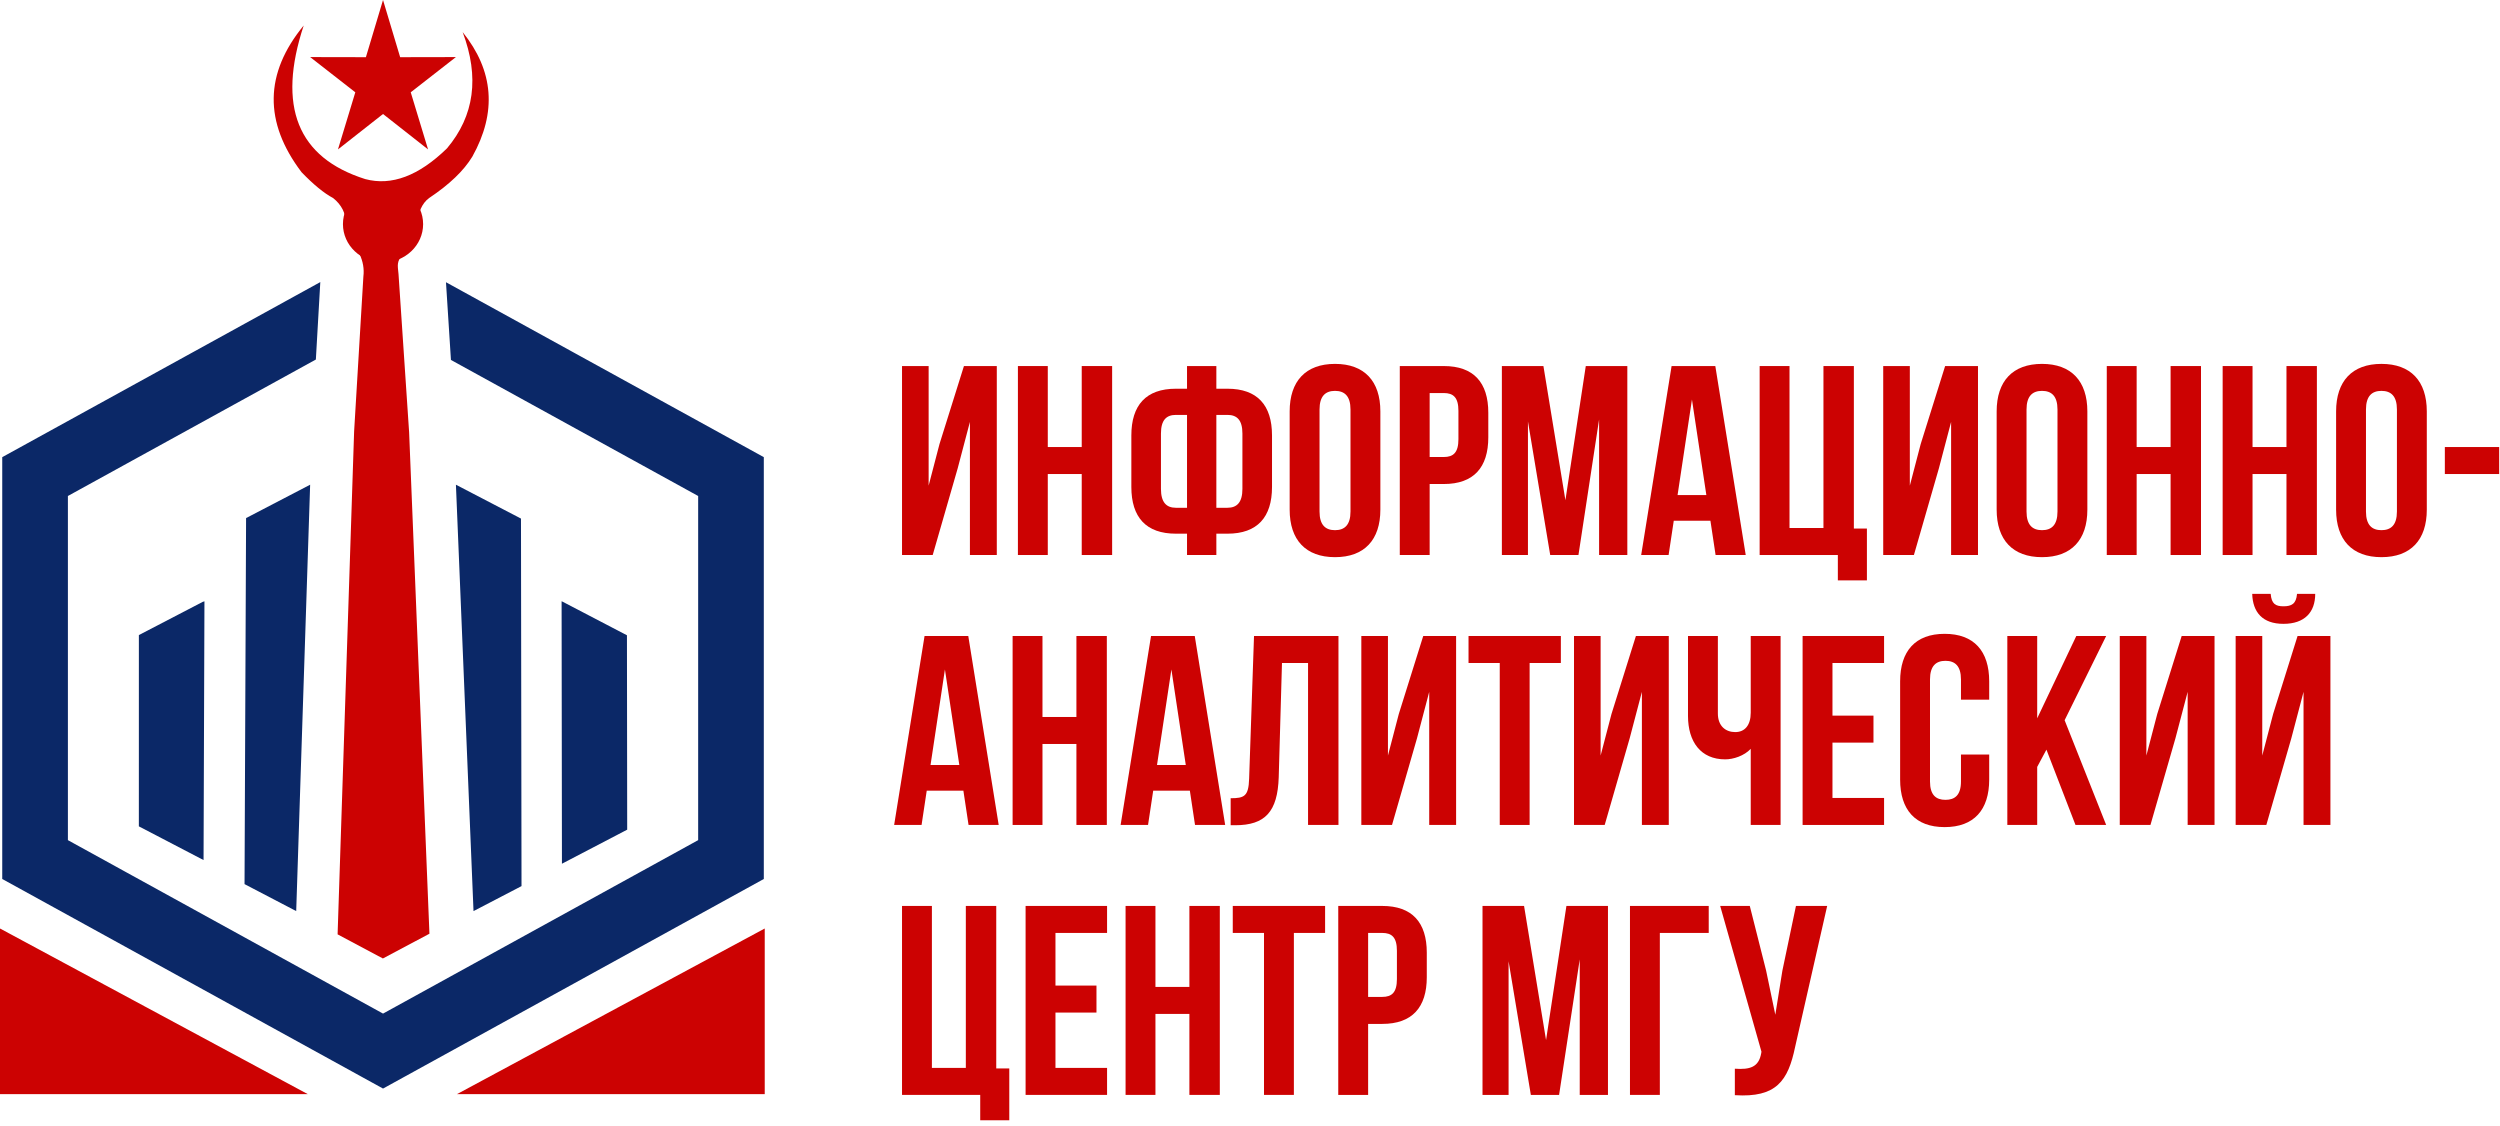 <svg width="231" height="104" viewBox="0 0 231 104" fill="none" xmlns="http://www.w3.org/2000/svg">
<path d="M88.49 43.276L89.62 38.986V51.283H92.104V33.823H89.068L86.809 41.031L85.806 44.872V33.823H83.347V51.283H86.182L88.49 43.276Z" fill="#CC0202"/>
<path d="M96.815 43.8H99.951V51.283H102.761V33.823H99.951V41.306H96.815V33.823H94.055V51.283H96.815V43.8Z" fill="#CC0202"/>
<path d="M109.681 51.283H112.391V49.312H113.419C116.179 49.312 117.534 47.791 117.534 44.997V40.233C117.534 37.439 116.179 35.918 113.419 35.918H112.391V33.823H109.681V35.918H108.652C105.892 35.918 104.537 37.439 104.537 40.233V44.997C104.537 47.791 105.892 49.312 108.652 49.312H109.681V51.283ZM113.419 38.337C114.297 38.337 114.799 38.811 114.799 40.059V45.172C114.799 46.419 114.297 46.918 113.419 46.918H112.391V38.337H113.419ZM109.681 46.918H108.652C107.774 46.918 107.272 46.419 107.272 45.172V40.059C107.272 38.811 107.774 38.337 108.652 38.337H109.681V46.918Z" fill="#CC0202"/>
<path d="M121.925 37.839C121.925 36.591 122.477 36.117 123.356 36.117C124.234 36.117 124.786 36.591 124.786 37.839V47.267C124.786 48.514 124.234 48.988 123.356 48.988C122.477 48.988 121.925 48.514 121.925 47.267V37.839ZM119.165 47.092C119.165 49.886 120.646 51.482 123.356 51.482C126.066 51.482 127.546 49.886 127.546 47.092V38.013C127.546 35.219 126.066 33.623 123.356 33.623C120.646 33.623 119.165 35.219 119.165 38.013V47.092Z" fill="#CC0202"/>
<path d="M133.404 33.823H129.34V51.283H132.1V44.723H133.404C136.164 44.723 137.519 43.201 137.519 40.408V38.138C137.519 35.344 136.164 33.823 133.404 33.823ZM133.404 36.317C134.283 36.317 134.759 36.716 134.759 37.963V40.582C134.759 41.829 134.283 42.228 133.404 42.228H132.1V36.317H133.404Z" fill="#CC0202"/>
<path d="M142.612 33.823H138.773V51.283H141.182V38.936L143.239 51.283H145.849L147.756 38.761V51.283H150.365V33.823H146.526L144.644 46.219L142.612 33.823Z" fill="#CC0202"/>
<path d="M158.495 33.823H154.455L151.645 51.283H154.179L154.656 48.115H158.043L158.52 51.283H161.305L158.495 33.823ZM156.337 36.916L157.667 45.745H155.007L156.337 36.916Z" fill="#CC0202"/>
<path d="M162.591 51.283H169.817V53.627H172.502V48.838H171.297V33.823H168.487V48.788H165.351V33.823H162.591V51.283Z" fill="#CC0202"/>
<path d="M179.153 43.276L180.282 38.986V51.283H182.766V33.823H179.73L177.472 41.031L176.468 44.872V33.823H174.009V51.283H176.845L179.153 43.276Z" fill="#CC0202"/>
<path d="M187.251 37.839C187.251 36.591 187.803 36.117 188.682 36.117C189.56 36.117 190.112 36.591 190.112 37.839V47.267C190.112 48.514 189.56 48.988 188.682 48.988C187.803 48.988 187.251 48.514 187.251 47.267V37.839ZM184.491 47.092C184.491 49.886 185.972 51.482 188.682 51.482C191.391 51.482 192.872 49.886 192.872 47.092V38.013C192.872 35.219 191.391 33.623 188.682 33.623C185.972 33.623 184.491 35.219 184.491 38.013V47.092Z" fill="#CC0202"/>
<path d="M197.426 43.8H200.562V51.283H203.372V33.823H200.562V41.306H197.426V33.823H194.666V51.283H197.426V43.8Z" fill="#CC0202"/>
<path d="M208.134 43.8H211.27V51.283H214.08V33.823H211.27V41.306H208.134V33.823H205.373V51.283H208.134V43.8Z" fill="#CC0202"/>
<path d="M218.616 37.839C218.616 36.591 219.168 36.117 220.046 36.117C220.924 36.117 221.476 36.591 221.476 37.839V47.267C221.476 48.514 220.924 48.988 220.046 48.988C219.168 48.988 218.616 48.514 218.616 47.267V37.839ZM215.856 47.092C215.856 49.886 217.336 51.482 220.046 51.482C222.756 51.482 224.236 49.886 224.236 47.092V38.013C224.236 35.219 222.756 33.623 220.046 33.623C217.336 33.623 215.856 35.219 215.856 38.013V47.092Z" fill="#CC0202"/>
<path d="M225.904 43.8H230.923V41.306H225.904V43.8Z" fill="#CC0202"/>
<path d="M89.469 58.766H85.429L82.619 76.226H85.153L85.63 73.058H89.017L89.494 76.226H92.279L89.469 58.766ZM87.311 61.859L88.641 70.688H85.981L87.311 61.859Z" fill="#CC0202"/>
<path d="M96.325 68.743H99.461V76.226H102.271V58.766H99.461V66.249H96.325V58.766H93.565V76.226H96.325V68.743Z" fill="#CC0202"/>
<path d="M110.395 58.766H106.355L103.545 76.226H106.079L106.556 73.058H109.943L110.42 76.226H113.205L110.395 58.766ZM108.237 61.859L109.567 70.688H106.907L108.237 61.859Z" fill="#CC0202"/>
<path d="M113.713 76.251H114.139C116.899 76.251 118.054 75.004 118.154 71.811L118.455 61.26H120.864V76.226H123.674V58.766H115.871L115.419 71.96C115.369 73.582 114.967 73.756 113.713 73.756V76.251Z" fill="#CC0202"/>
<path d="M130.93 68.219L132.059 63.929V76.226H134.544V58.766H131.507L129.249 65.974L128.246 69.815V58.766H125.787V76.226H128.622L130.93 68.219Z" fill="#CC0202"/>
<path d="M135.692 61.26H138.577V76.226H141.337V61.26H144.223V58.766H135.692V61.26Z" fill="#CC0202"/>
<path d="M150.582 68.219L151.711 63.929V76.226H154.195V58.766H151.159L148.901 65.974L147.897 69.815V58.766H145.438V76.226H148.274L150.582 68.219Z" fill="#CC0202"/>
<path d="M161.767 58.766V65.85C161.767 67.022 161.215 67.645 160.337 67.645C159.458 67.645 158.731 67.097 158.731 65.924V58.766H155.971V66.149C155.971 68.543 157.15 70.165 159.408 70.165C160.161 70.165 161.165 69.84 161.767 69.192V76.226H164.527V58.766H161.767Z" fill="#CC0202"/>
<path d="M169.32 61.26H174.088V58.766H166.56V76.226H174.088V73.731H169.32V68.618H173.109V66.124H169.32V61.26Z" fill="#CC0202"/>
<path d="M181.193 69.716V72.21C181.193 73.457 180.641 73.906 179.762 73.906C178.884 73.906 178.332 73.457 178.332 72.21V62.782C178.332 61.534 178.884 61.06 179.762 61.06C180.641 61.06 181.193 61.534 181.193 62.782V64.652H183.802V62.956C183.802 60.163 182.397 58.566 179.687 58.566C176.977 58.566 175.572 60.163 175.572 62.956V72.035C175.572 74.829 176.977 76.425 179.687 76.425C182.397 76.425 183.802 74.829 183.802 72.035V69.716H181.193Z" fill="#CC0202"/>
<path d="M191.775 76.226H194.61L190.771 66.548L194.61 58.766H191.85L188.237 66.373V58.766H185.477V76.226H188.237V70.863L189.09 69.267L191.775 76.226Z" fill="#CC0202"/>
<path d="M201.01 68.219L202.139 63.929V76.226H204.623V58.766H201.587L199.329 65.974L198.325 69.815V58.766H195.866V76.226H198.702L201.01 68.219Z" fill="#CC0202"/>
<path d="M209.409 76.226H206.574V58.766H209.033V69.815L210.037 65.974L212.295 58.766H215.331V76.226H212.847V63.929L211.718 68.219L209.409 76.226ZM212.245 54.875C212.17 55.797 211.743 56.022 210.99 56.022C210.263 56.022 209.886 55.797 209.811 54.875H208.105C208.155 56.571 209.058 57.643 210.99 57.643C212.947 57.643 213.926 56.571 213.926 54.875H212.245Z" fill="#CC0202"/>
<path d="M83.347 101.169H90.573V103.513H93.258V98.724H92.053V83.709H89.243V98.674H86.107V83.709H83.347V101.169Z" fill="#CC0202"/>
<path d="M97.525 86.203H102.293V83.709H94.765V101.169H102.293V98.674H97.525V93.561H101.314V91.067H97.525V86.203Z" fill="#CC0202"/>
<path d="M106.763 93.686H109.9V101.169H112.71V83.709H109.9V91.192H106.763V83.709H104.003V101.169H106.763V93.686Z" fill="#CC0202"/>
<path d="M113.908 86.203H116.794V101.169H119.554V86.203H122.439V83.709H113.908V86.203Z" fill="#CC0202"/>
<path d="M127.72 83.709H123.655V101.169H126.415V94.609H127.72C130.48 94.609 131.835 93.087 131.835 90.294V88.024C131.835 85.23 130.48 83.709 127.72 83.709ZM127.72 86.203C128.598 86.203 129.075 86.602 129.075 87.849V90.468C129.075 91.715 128.598 92.114 127.72 92.114H126.415V86.203H127.72Z" fill="#CC0202"/>
<path d="M140.823 83.709H136.984V101.169H139.393V88.822L141.45 101.169H144.06L145.967 88.647V101.169H148.576V83.709H144.737L142.855 96.105L140.823 83.709Z" fill="#CC0202"/>
<path d="M153.369 101.169V86.203H157.886V83.709H150.609V101.169H153.369Z" fill="#CC0202"/>
<path d="M168.831 83.709H165.946L164.691 89.695L164.039 93.761L163.186 89.67L161.68 83.709H158.945L162.759 97.178L162.734 97.328C162.508 98.6 161.705 98.849 160.3 98.749V101.194C164.139 101.443 165.218 99.872 165.871 96.729L168.831 83.709Z" fill="#CC0202"/>
<path d="M41.765 26.955L70.076 42.536V80.923L35.392 100.012L0.707 80.923V42.536L29.045 26.939L28.702 32.915L5.774 45.534V77.925L35.392 94.227L65.01 77.925V45.534L50.25 37.41L42.148 32.952L41.765 26.955Z" fill="#0B2867" stroke="#0B2867" stroke-miterlimit="22.926"/>
<path fill-rule="evenodd" clip-rule="evenodd" d="M37.798 39.878L36.823 25.324C36.737 24.459 36.642 24.202 37.219 23.476C37.975 22.841 38.597 21.773 38.585 20.62C38.621 19.688 38.973 18.782 39.665 18.288C41.53 17.043 42.856 15.771 43.644 14.471C45.925 10.38 45.627 6.546 42.749 2.966C44.318 7.122 43.834 10.704 41.301 13.709C38.691 16.252 36.174 17.198 33.746 16.547C27.486 14.565 25.591 9.835 28.062 2.357C24.433 6.774 24.366 11.29 27.861 15.909C28.968 17.059 29.94 17.855 30.779 18.299C31.557 18.918 31.955 19.703 31.967 20.655C31.945 21.601 32.484 22.812 33.219 23.467C33.542 24.152 33.663 24.847 33.577 25.547L32.72 39.878L31.194 86.334L35.379 88.563L39.68 86.276L37.8 39.878H37.798Z" fill="#CC0202"/>
<path fill-rule="evenodd" clip-rule="evenodd" d="M35.391 0L36.974 5.284L42.126 5.274L37.952 8.529L39.553 13.806L35.391 10.534L31.228 13.806L32.831 8.529L28.657 5.274L33.809 5.284L35.391 0Z" fill="#CC0202"/>
<path fill-rule="evenodd" clip-rule="evenodd" d="M28.657 44.787L27.369 84.185L22.595 81.692L22.738 47.87L28.657 44.787Z" fill="#0B2867"/>
<path fill-rule="evenodd" clip-rule="evenodd" d="M18.735 55.61L18.891 55.562L18.808 79.471L12.83 76.355L12.832 58.681L18.735 55.61Z" fill="#0B2867"/>
<path fill-rule="evenodd" clip-rule="evenodd" d="M42.127 44.787L43.753 84.185L48.188 81.876L48.139 47.917L42.127 44.787Z" fill="#0B2867"/>
<path fill-rule="evenodd" clip-rule="evenodd" d="M51.915 55.562L51.892 55.564L51.923 79.808L57.953 76.661L57.93 58.7L51.915 55.562Z" fill="#0B2867"/>
<path d="M35.392 24.245C37.437 24.245 39.096 22.662 39.096 20.71C39.096 18.757 37.437 17.174 35.392 17.174C33.346 17.174 31.688 18.757 31.688 20.71C31.688 22.662 33.346 24.245 35.392 24.245Z" fill="#CC0202"/>
<path d="M0 85.793L28.439 101.099H0V85.793Z" fill="#CC0202"/>
<path d="M70.661 85.793L42.222 101.099H70.661V85.793Z" fill="#CC0202"/>
</svg>
